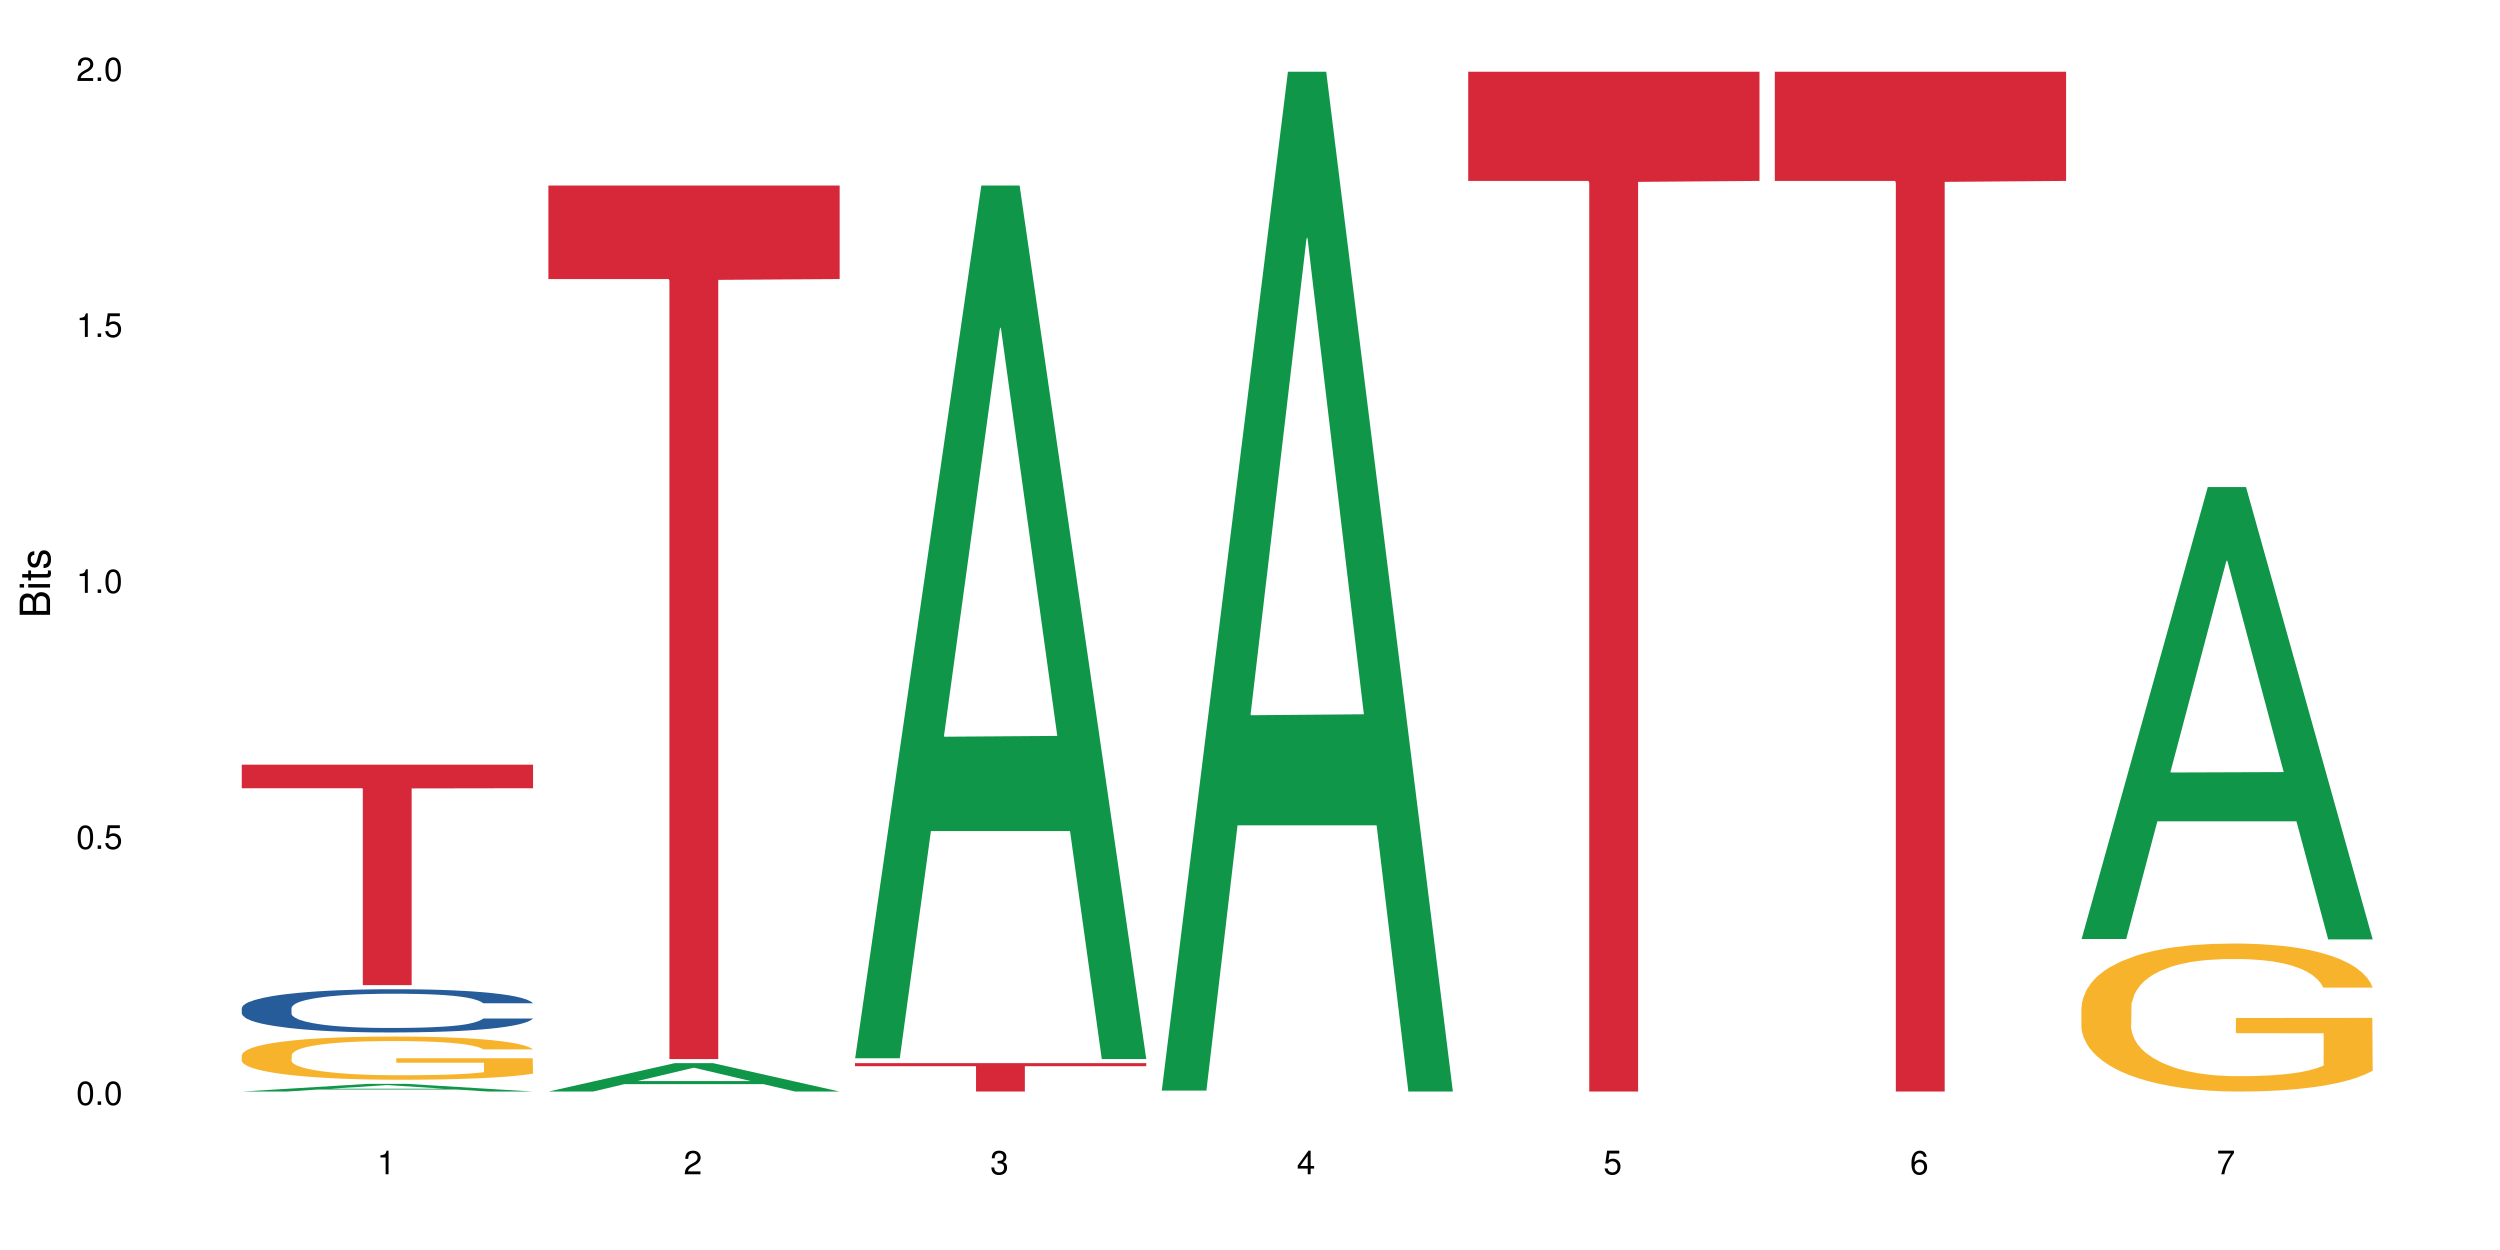 <?xml version="1.0" encoding="UTF-8"?>
<svg xmlns="http://www.w3.org/2000/svg" xmlns:xlink="http://www.w3.org/1999/xlink" width="720pt" height="360pt" viewBox="0 0 720 360" version="1.1">
<defs>
<g>
<symbol overflow="visible" id="glyph0-0">
<path style="stroke:none;" d=""/>
</symbol>
<symbol overflow="visible" id="glyph0-1">
<path style="stroke:none;" d="M 2.641 -6.797 C 2 -6.797 1.422 -6.531 1.078 -6.047 C 0.641 -5.453 0.406 -4.547 0.406 -3.297 C 0.406 -1 1.188 0.219 2.641 0.219 C 4.078 0.219 4.859 -1 4.859 -3.234 C 4.859 -4.562 4.656 -5.438 4.203 -6.047 C 3.844 -6.531 3.281 -6.797 2.641 -6.797 Z M 2.641 -6.047 C 3.547 -6.047 4 -5.125 4 -3.312 C 4 -1.375 3.562 -0.484 2.625 -0.484 C 1.734 -0.484 1.281 -1.422 1.281 -3.281 C 1.281 -5.141 1.734 -6.047 2.641 -6.047 Z M 2.641 -6.047 "/>
</symbol>
<symbol overflow="visible" id="glyph0-2">
<path style="stroke:none;" d="M 1.828 -1 L 0.828 -1 L 0.828 0 L 1.828 0 Z M 1.828 -1 "/>
</symbol>
<symbol overflow="visible" id="glyph0-3">
<path style="stroke:none;" d="M 4.562 -6.797 L 1.062 -6.797 L 0.547 -3.094 L 1.328 -3.094 C 1.719 -3.562 2.047 -3.734 2.578 -3.734 C 3.484 -3.734 4.062 -3.109 4.062 -2.094 C 4.062 -1.125 3.484 -0.531 2.578 -0.531 C 1.828 -0.531 1.375 -0.906 1.188 -1.672 L 0.328 -1.672 C 0.453 -1.109 0.547 -0.844 0.75 -0.594 C 1.125 -0.078 1.828 0.219 2.594 0.219 C 3.969 0.219 4.922 -0.781 4.922 -2.219 C 4.922 -3.562 4.031 -4.484 2.719 -4.484 C 2.25 -4.484 1.859 -4.359 1.469 -4.062 L 1.734 -5.969 L 4.562 -5.969 Z M 4.562 -6.797 "/>
</symbol>
<symbol overflow="visible" id="glyph0-4">
<path style="stroke:none;" d="M 2.484 -4.844 L 2.484 0 L 3.328 0 L 3.328 -6.797 L 2.766 -6.797 C 2.469 -5.75 2.281 -5.609 0.984 -5.453 L 0.984 -4.844 Z M 2.484 -4.844 "/>
</symbol>
<symbol overflow="visible" id="glyph0-5">
<path style="stroke:none;" d="M 4.859 -0.828 L 1.281 -0.828 C 1.359 -1.391 1.672 -1.75 2.5 -2.234 L 3.469 -2.75 C 4.406 -3.266 4.906 -3.969 4.906 -4.812 C 4.906 -5.375 4.672 -5.906 4.266 -6.266 C 3.859 -6.625 3.375 -6.797 2.719 -6.797 C 1.859 -6.797 1.219 -6.5 0.844 -5.922 C 0.609 -5.562 0.5 -5.125 0.484 -4.438 L 1.328 -4.438 C 1.359 -4.906 1.406 -5.188 1.531 -5.406 C 1.75 -5.812 2.188 -6.062 2.703 -6.062 C 3.469 -6.062 4.031 -5.516 4.031 -4.781 C 4.031 -4.25 3.719 -3.797 3.125 -3.438 L 2.234 -2.938 C 0.812 -2.141 0.406 -1.5 0.328 0 L 4.859 0 Z M 4.859 -0.828 "/>
</symbol>
<symbol overflow="visible" id="glyph0-6">
<path style="stroke:none;" d="M 2.125 -3.125 L 2.578 -3.125 C 3.516 -3.125 3.984 -2.703 3.984 -1.891 C 3.984 -1.031 3.469 -0.531 2.578 -0.531 C 1.656 -0.531 1.203 -0.984 1.156 -1.969 L 0.312 -1.969 C 0.344 -1.422 0.438 -1.078 0.609 -0.766 C 0.953 -0.109 1.625 0.219 2.547 0.219 C 3.953 0.219 4.859 -0.609 4.859 -1.906 C 4.859 -2.766 4.516 -3.25 3.703 -3.516 C 4.344 -3.766 4.656 -4.25 4.656 -4.938 C 4.656 -6.109 3.875 -6.797 2.578 -6.797 C 1.203 -6.797 0.484 -6.047 0.453 -4.609 L 1.297 -4.609 C 1.312 -5.016 1.344 -5.25 1.453 -5.453 C 1.641 -5.828 2.062 -6.062 2.594 -6.062 C 3.344 -6.062 3.797 -5.625 3.797 -4.906 C 3.797 -4.422 3.609 -4.141 3.25 -3.984 C 3.016 -3.891 2.719 -3.844 2.125 -3.844 Z M 2.125 -3.125 "/>
</symbol>
<symbol overflow="visible" id="glyph0-7">
<path style="stroke:none;" d="M 3.141 -1.625 L 3.141 0 L 3.984 0 L 3.984 -1.625 L 4.984 -1.625 L 4.984 -2.391 L 3.984 -2.391 L 3.984 -6.797 L 3.359 -6.797 L 0.266 -2.516 L 0.266 -1.625 Z M 3.141 -2.391 L 1 -2.391 L 3.141 -5.359 Z M 3.141 -2.391 "/>
</symbol>
<symbol overflow="visible" id="glyph0-8">
<path style="stroke:none;" d="M 4.781 -5.031 C 4.609 -6.141 3.891 -6.797 2.844 -6.797 C 2.094 -6.797 1.422 -6.438 1.031 -5.828 C 0.609 -5.172 0.406 -4.344 0.406 -3.094 C 0.406 -1.953 0.578 -1.234 0.984 -0.625 C 1.359 -0.078 1.953 0.219 2.703 0.219 C 3.984 0.219 4.922 -0.734 4.922 -2.078 C 4.922 -3.344 4.062 -4.234 2.844 -4.234 C 2.172 -4.234 1.641 -3.969 1.281 -3.469 C 1.281 -5.125 1.828 -6.047 2.797 -6.047 C 3.391 -6.047 3.797 -5.672 3.938 -5.031 Z M 2.734 -3.484 C 3.547 -3.484 4.062 -2.922 4.062 -2 C 4.062 -1.156 3.484 -0.531 2.703 -0.531 C 1.922 -0.531 1.328 -1.188 1.328 -2.047 C 1.328 -2.891 1.906 -3.484 2.734 -3.484 Z M 2.734 -3.484 "/>
</symbol>
<symbol overflow="visible" id="glyph0-9">
<path style="stroke:none;" d="M 4.984 -6.797 L 0.438 -6.797 L 0.438 -5.969 L 4.109 -5.969 C 2.5 -3.656 1.828 -2.234 1.328 0 L 2.219 0 C 2.594 -2.172 3.453 -4.047 4.984 -6.094 Z M 4.984 -6.797 "/>
</symbol>
<symbol overflow="visible" id="glyph1-0">
<path style="stroke:none;" d=""/>
</symbol>
<symbol overflow="visible" id="glyph1-1">
<path style="stroke:none;" d="M 0 -0.953 L 0 -4.891 C 0 -5.719 -0.234 -6.344 -0.734 -6.797 C -1.188 -7.234 -1.812 -7.469 -2.5 -7.469 C -3.547 -7.469 -4.188 -7 -4.625 -5.875 C -4.984 -6.672 -5.641 -7.094 -6.531 -7.094 C -7.156 -7.094 -7.734 -6.859 -8.141 -6.391 C -8.562 -5.938 -8.75 -5.344 -8.75 -4.5 L -8.75 -0.953 Z M -4.984 -2.062 L -7.766 -2.062 L -7.766 -4.219 C -7.766 -4.844 -7.688 -5.203 -7.453 -5.5 C -7.219 -5.812 -6.859 -5.969 -6.375 -5.969 C -5.906 -5.969 -5.531 -5.812 -5.297 -5.5 C -5.062 -5.203 -4.984 -4.844 -4.984 -4.219 Z M -0.984 -2.062 L -4 -2.062 L -4 -4.781 C -4 -5.328 -3.859 -5.688 -3.578 -5.953 C -3.297 -6.219 -2.922 -6.359 -2.484 -6.359 C -2.062 -6.359 -1.688 -6.219 -1.406 -5.953 C -1.109 -5.688 -0.984 -5.328 -0.984 -4.781 Z M -0.984 -2.062 "/>
</symbol>
<symbol overflow="visible" id="glyph1-2">
<path style="stroke:none;" d="M -6.281 -1.797 L -6.281 -0.797 L 0 -0.797 L 0 -1.797 Z M -8.75 -1.797 L -8.75 -0.797 L -7.484 -0.797 L -7.484 -1.797 Z M -8.75 -1.797 "/>
</symbol>
<symbol overflow="visible" id="glyph1-3">
<path style="stroke:none;" d="M -6.281 -3.047 L -6.281 -2.016 L -8.016 -2.016 L -8.016 -1.016 L -6.281 -1.016 L -6.281 -0.172 L -5.469 -0.172 L -5.469 -1.016 L -0.719 -1.016 C -0.078 -1.016 0.281 -1.453 0.281 -2.234 C 0.281 -2.469 0.25 -2.719 0.188 -3.047 L -0.641 -3.047 C -0.609 -2.922 -0.594 -2.766 -0.594 -2.562 C -0.594 -2.141 -0.719 -2.016 -1.156 -2.016 L -5.469 -2.016 L -5.469 -3.047 Z M -6.281 -3.047 "/>
</symbol>
<symbol overflow="visible" id="glyph1-4">
<path style="stroke:none;" d="M -4.531 -5.25 C -5.766 -5.25 -6.469 -4.422 -6.469 -2.969 C -6.469 -1.516 -5.719 -0.562 -4.547 -0.562 C -3.562 -0.562 -3.094 -1.062 -2.734 -2.562 L -2.516 -3.484 C -2.344 -4.188 -2.094 -4.469 -1.625 -4.469 C -1.047 -4.469 -0.641 -3.875 -0.641 -3 C -0.641 -2.453 -0.797 -2 -1.062 -1.75 C -1.25 -1.594 -1.422 -1.531 -1.875 -1.469 L -1.875 -0.406 C -0.422 -0.453 0.281 -1.266 0.281 -2.922 C 0.281 -4.5 -0.5 -5.516 -1.719 -5.516 C -2.656 -5.516 -3.172 -4.984 -3.469 -3.734 L -3.703 -2.766 C -3.891 -1.953 -4.156 -1.609 -4.594 -1.609 C -5.172 -1.609 -5.547 -2.125 -5.547 -2.938 C -5.547 -3.75 -5.203 -4.172 -4.531 -4.203 Z M -4.531 -5.25 "/>
</symbol>
</g>
</defs>
<g id="surface12103">
<rect x="0" y="0" width="720" height="360" style="fill:rgb(100%,100%,100%);fill-opacity:1;stroke:none;"/>
<path style=" stroke:none;fill-rule:nonzero;fill:rgb(6.275%,58.824%,28.235%);fill-opacity:1;" d="M 69.629 314.367 L 69.719 314.367 L 106.016 312.145 L 117.039 312.145 L 153.516 314.371 L 140.703 314.371 L 131.559 313.789 L 91.496 313.789 L 82.535 314.367 L 69.629 314.367 L 95.352 313.551 L 127.887 313.547 L 111.664 312.508 L 111.484 312.508 L 111.305 312.512 L 95.262 313.547 L 95.352 313.551 Z M 69.629 314.367 "/>
<path style=" stroke:none;fill-rule:nonzero;fill:rgb(14.51%,36.078%,60%);fill-opacity:1;" d="M 69.629 290.32 L 69.73 290.309 L 69.73 290.035 L 70.039 289.602 L 70.754 289.059 L 71.473 288.68 L 73.312 288.012 L 75.871 287.363 L 78.531 286.863 L 80.473 286.566 L 82.211 286.34 L 86.203 285.918 L 88.762 285.703 L 91.523 285.508 L 94.898 285.316 L 97.352 285.203 L 102.879 285.02 L 106.969 284.941 L 110.141 284.906 L 116.996 284.906 L 121.086 284.953 L 124.055 285.008 L 127.328 285.102 L 130.09 285.203 L 134.898 285.453 L 139.195 285.77 L 141.141 285.953 L 144.207 286.305 L 146.562 286.645 L 148.199 286.941 L 150.039 287.363 L 151.676 287.875 L 152.902 288.453 L 153.516 288.941 L 139.195 288.941 L 138.48 288.488 L 137.66 288.137 L 136.125 287.668 L 134.59 287.34 L 132.441 287.012 L 130.5 286.793 L 127.84 286.578 L 125.488 286.441 L 123.031 286.34 L 120.68 286.27 L 116.176 286.203 L 110.961 286.203 L 109.016 286.227 L 105.027 286.316 L 102.879 286.395 L 99.809 286.555 L 97.66 286.703 L 95.102 286.93 L 93.363 287.125 L 91.215 287.418 L 89.68 287.68 L 87.941 288.055 L 86.918 288.34 L 85.996 288.66 L 85.18 289.035 L 84.566 289.434 L 84.156 289.852 L 83.953 290.262 L 83.953 292.023 L 84.156 292.434 L 84.668 292.91 L 85.996 293.605 L 87.941 294.207 L 90.191 294.684 L 92.34 295.027 L 93.566 295.188 L 95.203 295.367 L 97.762 295.594 L 101.445 295.824 L 103.594 295.914 L 106.867 296.004 L 110.242 296.051 L 114.746 296.051 L 118.734 296.004 L 121.395 295.949 L 124.156 295.855 L 127.941 295.664 L 130.293 295.48 L 132.34 295.266 L 133.875 295.051 L 134.898 294.867 L 136.434 294.516 L 137.66 294.129 L 138.582 293.73 L 139.195 293.344 L 153.516 293.344 L 152.902 293.797 L 151.984 294.242 L 151.062 294.57 L 149.629 294.969 L 147.992 295.32 L 145.641 295.719 L 143.695 295.98 L 141.141 296.266 L 138.785 296.48 L 136.227 296.676 L 132.441 296.902 L 129.988 297.016 L 127.328 297.117 L 124.156 297.211 L 120.168 297.289 L 115.871 297.336 L 111.879 297.348 L 107.582 297.324 L 104.414 297.277 L 100.219 297.176 L 95 296.973 L 91.215 296.754 L 88.25 296.539 L 85.691 296.312 L 82.828 296.004 L 79.145 295.504 L 76.895 295.117 L 75.359 294.801 L 73.621 294.355 L 72.391 293.957 L 70.961 293.32 L 69.938 292.512 L 69.629 291.887 Z M 69.629 290.32 "/>
<path style=" stroke:none;fill-rule:nonzero;fill:rgb(96.863%,70.196%,16.863%);fill-opacity:1;" d="M 69.629 303.855 L 69.73 303.844 L 69.73 303.617 L 70.141 303.105 L 71.164 302.398 L 72.492 301.82 L 73.926 301.367 L 74.848 301.129 L 76.383 300.785 L 77.711 300.535 L 81.086 300.027 L 85.383 299.547 L 87.738 299.344 L 90.398 299.152 L 94.184 298.934 L 95.922 298.855 L 101.242 298.672 L 107.277 298.559 L 113.926 298.527 L 116.996 298.539 L 121.191 298.582 L 126.918 298.707 L 130.191 298.82 L 132.75 298.934 L 135.41 299.082 L 138.684 299.309 L 141.754 299.582 L 144.207 299.855 L 146.664 300.195 L 148.711 300.559 L 150.449 300.957 L 151.984 301.434 L 152.902 301.832 L 153.516 302.23 L 139.297 302.23 L 138.48 301.832 L 137.559 301.523 L 136.023 301.148 L 134.488 300.879 L 132.953 300.66 L 130.09 300.367 L 127.637 300.184 L 124.566 300.027 L 121.598 299.922 L 118.223 299.855 L 116.176 299.832 L 110.754 299.832 L 105.844 299.91 L 102.98 300.004 L 100.934 300.094 L 98.07 300.266 L 96.332 300.398 L 95.309 300.492 L 92.238 300.844 L 90.191 301.16 L 89.066 301.379 L 87.633 301.719 L 86.613 302.023 L 85.484 302.48 L 84.871 302.82 L 84.055 303.594 L 83.953 305.637 L 84.258 306.07 L 84.871 306.535 L 85.691 306.945 L 86.918 307.375 L 88.145 307.707 L 90.293 308.148 L 92.137 308.445 L 93.566 308.637 L 96.332 308.945 L 97.457 309.047 L 100.117 309.25 L 102.879 309.41 L 106.254 309.547 L 108.812 309.613 L 112.902 309.672 L 118.121 309.672 L 124.258 309.602 L 128.145 309.512 L 130.805 309.422 L 132.547 309.34 L 134.695 309.215 L 136.227 309.102 L 137.66 308.977 L 139.398 308.785 L 139.398 306.07 L 114.133 306.059 L 114.133 304.785 L 153.414 304.773 L 153.516 309.215 L 151.367 309.523 L 148.711 309.816 L 146.152 310.047 L 143.492 310.238 L 139.707 310.453 L 136.637 310.59 L 131.93 310.75 L 127.637 310.852 L 123.133 310.922 L 119.145 310.953 L 114.438 310.965 L 110.242 310.941 L 105.742 310.875 L 102.16 310.785 L 98.887 310.672 L 95.613 310.523 L 91.523 310.285 L 88.863 310.09 L 86.102 309.852 L 83.336 309.57 L 80.883 309.262 L 79.246 309.023 L 77.609 308.75 L 75.871 308.41 L 74.234 308.023 L 73.004 307.672 L 71.879 307.273 L 71.062 306.898 L 70.242 306.387 L 69.832 305.977 L 69.629 305.625 Z M 69.629 303.855 "/>
<path style=" stroke:none;fill-rule:nonzero;fill:rgb(83.922%,15.686%,22.353%);fill-opacity:1;" d="M 69.629 220.215 L 153.516 220.215 L 153.516 227.012 L 118.555 227.07 L 118.555 283.727 L 104.488 283.727 L 104.488 227.133 L 104.285 227.012 L 69.629 227.012 Z M 69.629 220.215 "/>
<path style=" stroke:none;fill-rule:nonzero;fill:rgb(6.275%,58.824%,28.235%);fill-opacity:1;" d="M 157.934 314.363 L 158.023 314.355 L 194.32 306.188 L 205.344 306.188 L 241.82 314.371 L 229.004 314.371 L 219.863 312.234 L 179.801 312.234 L 170.84 314.363 L 157.934 314.363 L 183.656 311.352 L 216.188 311.344 L 199.965 307.527 L 199.785 307.52 L 199.609 307.543 L 183.566 311.344 L 183.656 311.352 Z M 157.934 314.363 "/>
<path style=" stroke:none;fill-rule:nonzero;fill:rgb(83.922%,15.686%,22.353%);fill-opacity:1;" d="M 157.934 53.438 L 241.82 53.438 L 241.82 80.367 L 206.859 80.602 L 206.859 305.008 L 192.793 305.008 L 192.793 80.84 L 192.59 80.367 L 157.934 80.367 Z M 157.934 53.438 "/>
<path style=" stroke:none;fill-rule:nonzero;fill:rgb(6.275%,58.824%,28.235%);fill-opacity:1;" d="M 246.234 304.773 L 246.324 304.535 L 282.625 53.438 L 293.648 53.438 L 330.125 305.008 L 317.309 305.008 L 308.168 239.34 L 268.105 239.34 L 259.141 304.773 L 246.234 304.773 L 271.957 212.176 L 304.492 211.941 L 288.27 94.539 L 288.09 94.305 L 287.91 95.012 L 271.867 211.941 L 271.957 212.176 Z M 246.234 304.773 "/>
<path style=" stroke:none;fill-rule:nonzero;fill:rgb(83.922%,15.686%,22.353%);fill-opacity:1;" d="M 246.234 306.188 L 330.125 306.188 L 330.125 307.066 L 295.16 307.074 L 295.16 314.371 L 281.098 314.371 L 281.098 307.082 L 280.891 307.066 L 246.234 307.066 Z M 246.234 306.188 "/>
<path style=" stroke:none;fill-rule:nonzero;fill:rgb(6.275%,58.824%,28.235%);fill-opacity:1;" d="M 334.539 314.094 L 334.629 313.82 L 370.926 20.664 L 381.949 20.664 L 418.426 314.371 L 405.609 314.371 L 396.469 237.703 L 356.406 237.703 L 347.445 314.094 L 334.539 314.094 L 360.262 205.988 L 392.793 205.711 L 376.574 68.648 L 376.395 68.375 L 376.215 69.199 L 360.172 205.711 L 360.262 205.988 Z M 334.539 314.094 "/>
<path style=" stroke:none;fill-rule:nonzero;fill:rgb(83.922%,15.686%,22.353%);fill-opacity:1;" d="M 422.844 20.664 L 506.73 20.664 L 506.73 52.102 L 471.77 52.379 L 471.77 314.371 L 457.703 314.371 L 457.703 52.652 L 457.5 52.102 L 422.844 52.102 Z M 422.844 20.664 "/>
<path style=" stroke:none;fill-rule:nonzero;fill:rgb(83.922%,15.686%,22.353%);fill-opacity:1;" d="M 511.145 20.664 L 595.035 20.664 L 595.035 52.102 L 560.07 52.379 L 560.07 314.371 L 546.004 314.371 L 546.004 52.652 L 545.801 52.102 L 511.145 52.102 Z M 511.145 20.664 "/>
<path style=" stroke:none;fill-rule:nonzero;fill:rgb(6.275%,58.824%,28.235%);fill-opacity:1;" d="M 599.449 270.43 L 599.539 270.309 L 635.836 140.281 L 646.859 140.281 L 683.336 270.555 L 670.52 270.555 L 661.379 236.547 L 621.316 236.547 L 612.355 270.43 L 599.449 270.43 L 625.172 222.48 L 657.703 222.359 L 641.484 161.566 L 641.305 161.441 L 641.125 161.809 L 625.082 222.359 L 625.172 222.48 Z M 599.449 270.43 "/>
<path style=" stroke:none;fill-rule:nonzero;fill:rgb(96.863%,70.196%,16.863%);fill-opacity:1;" d="M 599.449 289.996 L 599.551 289.957 L 599.551 289.176 L 599.961 287.426 L 600.984 285.012 L 602.312 283.023 L 603.746 281.469 L 604.668 280.648 L 606.199 279.48 L 607.531 278.625 L 610.906 276.871 L 615.203 275.238 L 617.555 274.535 L 620.215 273.875 L 624 273.133 L 625.742 272.863 L 631.059 272.238 L 637.098 271.852 L 643.746 271.734 L 646.816 271.773 L 651.008 271.926 L 656.738 272.355 L 660.012 272.746 L 662.57 273.133 L 665.23 273.641 L 668.504 274.418 L 671.57 275.355 L 674.027 276.289 L 676.484 277.457 L 678.527 278.703 L 680.27 280.066 L 681.801 281.699 L 682.723 283.062 L 683.336 284.426 L 669.117 284.426 L 668.297 283.062 L 667.379 282.012 L 665.844 280.727 L 664.309 279.793 L 662.773 279.055 L 659.91 278.039 L 657.453 277.418 L 654.387 276.871 L 651.418 276.523 L 648.043 276.289 L 645.996 276.211 L 640.574 276.211 L 635.664 276.484 L 632.801 276.793 L 630.754 277.105 L 627.891 277.691 L 626.148 278.156 L 625.125 278.469 L 622.059 279.676 L 620.012 280.766 L 618.887 281.508 L 617.453 282.676 L 616.43 283.727 L 615.305 285.285 L 614.691 286.453 L 613.875 289.098 L 613.77 296.109 L 614.078 297.59 L 614.691 299.184 L 615.512 300.586 L 616.738 302.066 L 617.965 303.195 L 620.113 304.715 L 621.957 305.727 L 623.387 306.387 L 626.148 307.441 L 627.273 307.789 L 629.934 308.492 L 632.695 309.035 L 636.074 309.504 L 638.629 309.738 L 642.723 309.934 L 647.941 309.934 L 654.078 309.699 L 657.965 309.387 L 660.625 309.074 L 662.363 308.801 L 664.512 308.375 L 666.047 307.984 L 667.48 307.555 L 669.219 306.895 L 669.219 297.59 L 643.949 297.551 L 643.949 293.188 L 683.234 293.148 L 683.336 308.375 L 681.188 309.426 L 678.527 310.438 L 675.973 311.215 L 673.312 311.879 L 669.527 312.617 L 666.457 313.086 L 661.75 313.629 L 657.453 313.98 L 652.953 314.215 L 648.965 314.332 L 644.258 314.371 L 640.062 314.293 L 635.562 314.059 L 631.98 313.746 L 628.707 313.359 L 625.434 312.852 L 621.34 312.035 L 618.684 311.371 L 615.918 310.555 L 613.156 309.582 L 610.703 308.531 L 609.066 307.711 L 607.43 306.777 L 605.688 305.609 L 604.051 304.285 L 602.824 303.078 L 601.699 301.715 L 600.883 300.43 L 600.062 298.68 L 599.652 297.277 L 599.449 296.07 Z M 599.449 289.996 "/>
<g style="fill:rgb(0%,0%,0%);fill-opacity:1;">
  <use xlink:href="#glyph0-1" x="21.957" y="318.198"/>
  <use xlink:href="#glyph0-2" x="27.291" y="318.198"/>
  <use xlink:href="#glyph0-1" x="29.958" y="318.198"/>
</g>
<g style="fill:rgb(0%,0%,0%);fill-opacity:1;">
  <use xlink:href="#glyph0-1" x="21.957" y="244.476"/>
  <use xlink:href="#glyph0-2" x="27.291" y="244.476"/>
  <use xlink:href="#glyph0-3" x="29.958" y="244.476"/>
</g>
<g style="fill:rgb(0%,0%,0%);fill-opacity:1;">
  <use xlink:href="#glyph0-4" x="21.957" y="170.753"/>
  <use xlink:href="#glyph0-2" x="27.291" y="170.753"/>
  <use xlink:href="#glyph0-1" x="29.958" y="170.753"/>
</g>
<g style="fill:rgb(0%,0%,0%);fill-opacity:1;">
  <use xlink:href="#glyph0-4" x="21.957" y="97.034"/>
  <use xlink:href="#glyph0-2" x="27.291" y="97.034"/>
  <use xlink:href="#glyph0-3" x="29.958" y="97.034"/>
</g>
<g style="fill:rgb(0%,0%,0%);fill-opacity:1;">
  <use xlink:href="#glyph0-5" x="21.957" y="23.312"/>
  <use xlink:href="#glyph0-2" x="27.291" y="23.312"/>
  <use xlink:href="#glyph0-1" x="29.958" y="23.312"/>
</g>
<g style="fill:rgb(0%,0%,0%);fill-opacity:1;">
  <use xlink:href="#glyph0-4" x="108.574" y="338.19"/>
</g>
<g style="fill:rgb(0%,0%,0%);fill-opacity:1;">
  <use xlink:href="#glyph0-5" x="196.875" y="338.19"/>
</g>
<g style="fill:rgb(0%,0%,0%);fill-opacity:1;">
  <use xlink:href="#glyph0-6" x="285.18" y="338.19"/>
</g>
<g style="fill:rgb(0%,0%,0%);fill-opacity:1;">
  <use xlink:href="#glyph0-7" x="373.484" y="338.19"/>
</g>
<g style="fill:rgb(0%,0%,0%);fill-opacity:1;">
  <use xlink:href="#glyph0-3" x="461.785" y="338.19"/>
</g>
<g style="fill:rgb(0%,0%,0%);fill-opacity:1;">
  <use xlink:href="#glyph0-8" x="550.09" y="338.19"/>
</g>
<g style="fill:rgb(0%,0%,0%);fill-opacity:1;">
  <use xlink:href="#glyph0-9" x="638.395" y="338.19"/>
</g>
<g style="fill:rgb(0%,0%,0%);fill-opacity:1;">
  <use xlink:href="#glyph1-1" x="14.412" y="178.016"/>
  <use xlink:href="#glyph1-2" x="14.412" y="170.012"/>
  <use xlink:href="#glyph1-3" x="14.412" y="167.348"/>
  <use xlink:href="#glyph1-4" x="14.412" y="164.012"/>
</g>
</g>
</svg>
